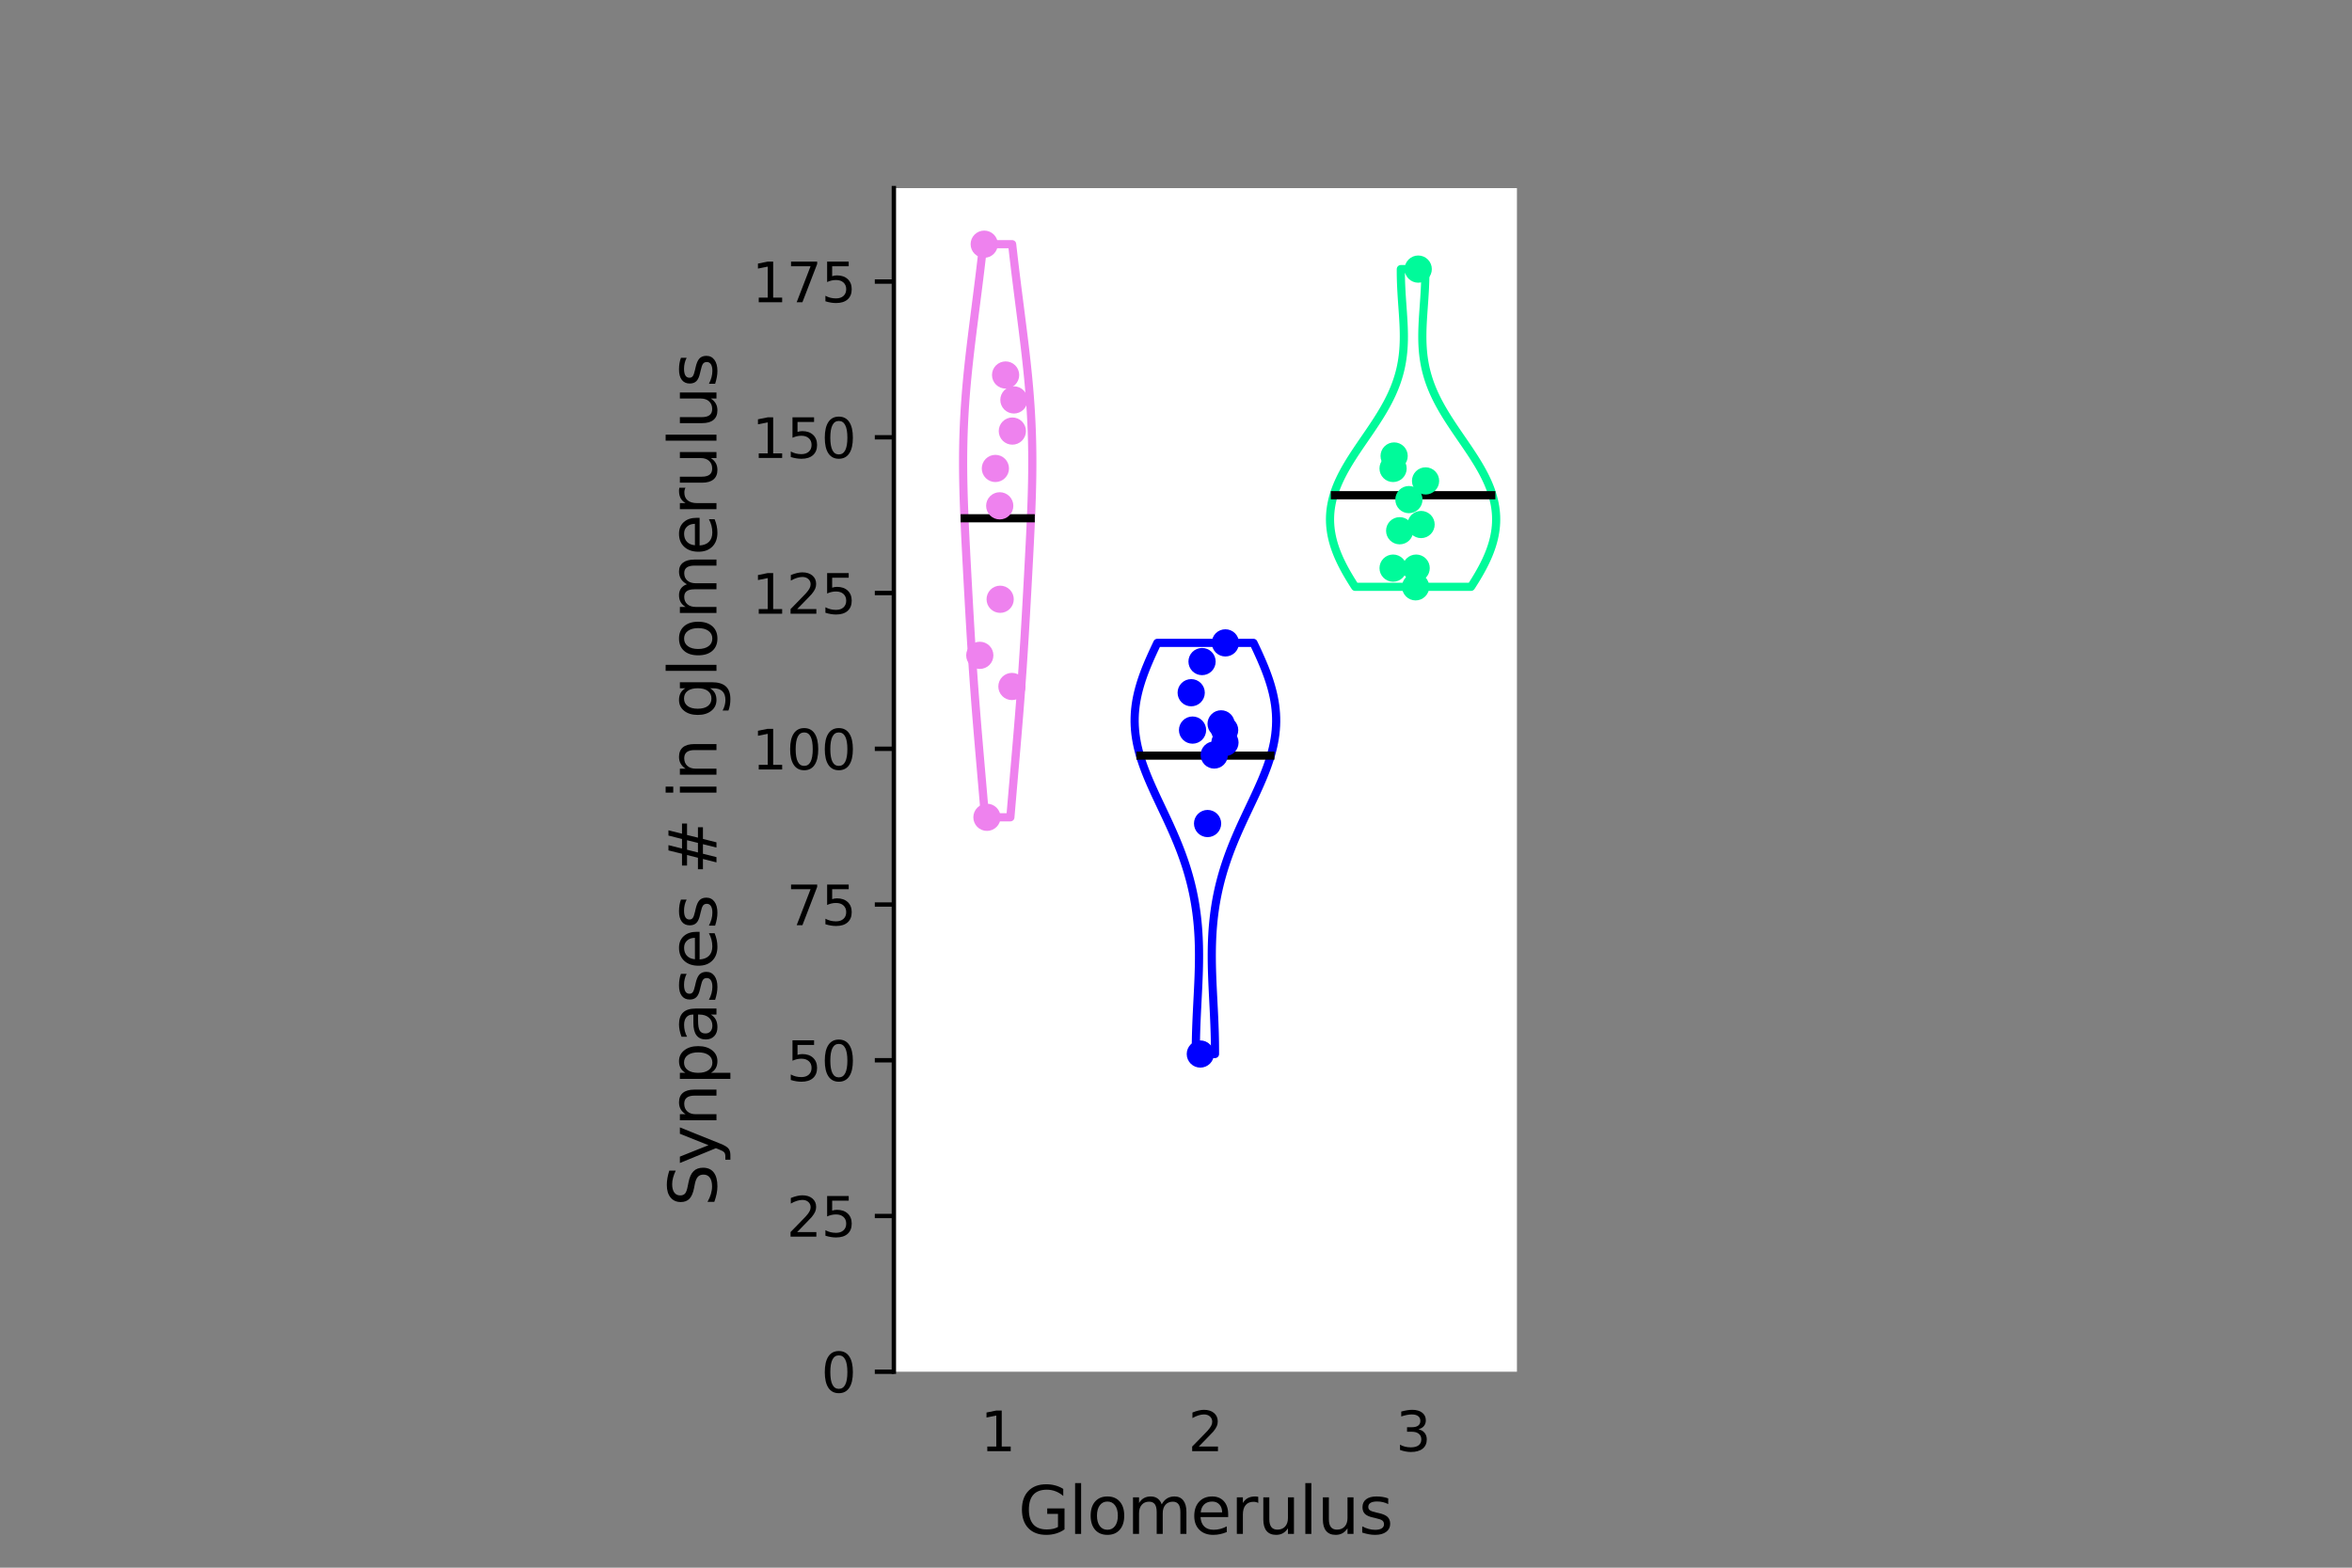 <?xml version="1.0" encoding="utf-8" standalone="no"?>
<!DOCTYPE svg PUBLIC "-//W3C//DTD SVG 1.1//EN"
  "http://www.w3.org/Graphics/SVG/1.1/DTD/svg11.dtd">
<svg xmlns:xlink="http://www.w3.org/1999/xlink" width="432pt" height="288pt" viewBox="0 0 432 288" xmlns="http://www.w3.org/2000/svg" version="1.1">
 <rect x="0" y="0" width="432" height="288" fill="#808080" stroke="none"/>
 <defs>
  <style type="text/css">*{stroke-linejoin: round; stroke-linecap: butt}</style>
 </defs>
 <g id="figure_1">
  <g id="patch_1">
   <path d="M 0 288 
L 432 288 
L 432 0 
L 0 0 
L 0 288 
z
" style="fill: none"/>
  </g>
  <g id="axes_1">
   <g id="patch_2">
    <path d="M 164.179 252 
L 278.621 252 
L 278.621 34.56 
L 164.179 34.56 
z
" style="fill: #ffffff"/>
   </g>
   <g id="PolyCollection_1">
    <defs>
     <path id="mfb2b31fe1b" d="M 185.579 -137.853 
L 180.926 -137.853 
L 180.836 -138.917 
L 180.746 -139.98 
L 180.654 -141.044 
L 180.563 -142.107 
L 180.471 -143.171 
L 180.379 -144.234 
L 180.286 -145.298 
L 180.194 -146.361 
L 180.102 -147.425 
L 180.01 -148.488 
L 179.918 -149.552 
L 179.827 -150.616 
L 179.736 -151.679 
L 179.646 -152.743 
L 179.557 -153.806 
L 179.469 -154.87 
L 179.382 -155.933 
L 179.296 -156.997 
L 179.212 -158.06 
L 179.129 -159.124 
L 179.048 -160.187 
L 178.968 -161.251 
L 178.89 -162.314 
L 178.814 -163.378 
L 178.739 -164.441 
L 178.666 -165.505 
L 178.595 -166.568 
L 178.525 -167.632 
L 178.457 -168.695 
L 178.39 -169.759 
L 178.324 -170.822 
L 178.26 -171.886 
L 178.197 -172.949 
L 178.135 -174.013 
L 178.073 -175.076 
L 178.013 -176.14 
L 177.953 -177.203 
L 177.894 -178.267 
L 177.835 -179.33 
L 177.776 -180.394 
L 177.718 -181.457 
L 177.66 -182.521 
L 177.603 -183.584 
L 177.546 -184.648 
L 177.49 -185.711 
L 177.435 -186.775 
L 177.38 -187.838 
L 177.327 -188.902 
L 177.275 -189.965 
L 177.225 -191.029 
L 177.177 -192.092 
L 177.131 -193.156 
L 177.088 -194.219 
L 177.048 -195.283 
L 177.012 -196.346 
L 176.98 -197.41 
L 176.953 -198.473 
L 176.93 -199.537 
L 176.913 -200.6 
L 176.902 -201.664 
L 176.896 -202.727 
L 176.898 -203.791 
L 176.905 -204.854 
L 176.92 -205.918 
L 176.942 -206.981 
L 176.972 -208.045 
L 177.009 -209.108 
L 177.054 -210.172 
L 177.106 -211.235 
L 177.165 -212.299 
L 177.232 -213.362 
L 177.306 -214.426 
L 177.387 -215.489 
L 177.475 -216.553 
L 177.569 -217.616 
L 177.67 -218.68 
L 177.775 -219.743 
L 177.886 -220.807 
L 178.002 -221.87 
L 178.122 -222.934 
L 178.245 -223.997 
L 178.372 -225.061 
L 178.502 -226.124 
L 178.633 -227.188 
L 178.767 -228.251 
L 178.902 -229.315 
L 179.037 -230.378 
L 179.174 -231.442 
L 179.31 -232.505 
L 179.445 -233.569 
L 179.58 -234.632 
L 179.714 -235.696 
L 179.847 -236.759 
L 179.978 -237.823 
L 180.107 -238.886 
L 180.234 -239.95 
L 180.359 -241.013 
L 180.482 -242.077 
L 180.602 -243.14 
L 185.903 -243.14 
L 185.903 -243.14 
L 186.023 -242.077 
L 186.146 -241.013 
L 186.271 -239.95 
L 186.398 -238.886 
L 186.527 -237.823 
L 186.658 -236.759 
L 186.791 -235.696 
L 186.925 -234.632 
L 187.06 -233.569 
L 187.196 -232.505 
L 187.332 -231.442 
L 187.468 -230.378 
L 187.603 -229.315 
L 187.738 -228.251 
L 187.872 -227.188 
L 188.004 -226.124 
L 188.133 -225.061 
L 188.26 -223.997 
L 188.384 -222.934 
L 188.503 -221.87 
L 188.619 -220.807 
L 188.73 -219.743 
L 188.836 -218.68 
L 188.936 -217.616 
L 189.03 -216.553 
L 189.118 -215.489 
L 189.199 -214.426 
L 189.273 -213.362 
L 189.34 -212.299 
L 189.4 -211.235 
L 189.452 -210.172 
L 189.496 -209.108 
L 189.533 -208.045 
L 189.563 -206.981 
L 189.585 -205.918 
L 189.6 -204.854 
L 189.608 -203.791 
L 189.609 -202.727 
L 189.603 -201.664 
L 189.592 -200.6 
L 189.575 -199.537 
L 189.552 -198.473 
L 189.525 -197.41 
L 189.493 -196.346 
L 189.457 -195.283 
L 189.417 -194.219 
L 189.374 -193.156 
L 189.329 -192.092 
L 189.28 -191.029 
L 189.23 -189.965 
L 189.178 -188.902 
L 189.125 -187.838 
L 189.07 -186.775 
L 189.015 -185.711 
L 188.959 -184.648 
L 188.902 -183.584 
L 188.845 -182.521 
L 188.787 -181.457 
L 188.729 -180.394 
L 188.671 -179.33 
L 188.612 -178.267 
L 188.552 -177.203 
L 188.492 -176.14 
L 188.432 -175.076 
L 188.37 -174.013 
L 188.308 -172.949 
L 188.245 -171.886 
L 188.181 -170.822 
L 188.115 -169.759 
L 188.048 -168.695 
L 187.98 -167.632 
L 187.91 -166.568 
L 187.839 -165.505 
L 187.766 -164.441 
L 187.691 -163.378 
L 187.615 -162.314 
L 187.537 -161.251 
L 187.457 -160.187 
L 187.376 -159.124 
L 187.293 -158.06 
L 187.209 -156.997 
L 187.123 -155.933 
L 187.036 -154.87 
L 186.948 -153.806 
L 186.859 -152.743 
L 186.769 -151.679 
L 186.679 -150.616 
L 186.587 -149.552 
L 186.496 -148.488 
L 186.404 -147.425 
L 186.311 -146.361 
L 186.219 -145.298 
L 186.127 -144.234 
L 186.034 -143.171 
L 185.942 -142.107 
L 185.851 -141.044 
L 185.76 -139.98 
L 185.669 -138.917 
L 185.579 -137.853 
z
" style="stroke: #ee82ee; stroke-width: 1.5"/>
    </defs>
    <g clip-path="url(#p765de97781)">
     <use xlink:href="#mfb2b31fe1b" x="0" y="288" style="fill: #ffffff; stroke: #ee82ee; stroke-width: 1.5"/>
    </g>
   </g>
   <g id="PolyCollection_2">
    <defs>
     <path id="mb634d8484d" d="M 223.163 -94.365 
L 219.637 -94.365 
L 219.638 -95.128 
L 219.643 -95.891 
L 219.653 -96.654 
L 219.668 -97.417 
L 219.687 -98.18 
L 219.711 -98.943 
L 219.738 -99.706 
L 219.769 -100.469 
L 219.802 -101.232 
L 219.838 -101.995 
L 219.875 -102.758 
L 219.914 -103.521 
L 219.953 -104.284 
L 219.992 -105.047 
L 220.03 -105.81 
L 220.067 -106.573 
L 220.102 -107.336 
L 220.134 -108.099 
L 220.162 -108.861 
L 220.186 -109.624 
L 220.206 -110.387 
L 220.22 -111.15 
L 220.227 -111.913 
L 220.229 -112.676 
L 220.223 -113.439 
L 220.209 -114.202 
L 220.186 -114.965 
L 220.155 -115.728 
L 220.114 -116.491 
L 220.064 -117.254 
L 220.003 -118.017 
L 219.931 -118.78 
L 219.848 -119.543 
L 219.754 -120.306 
L 219.647 -121.069 
L 219.529 -121.832 
L 219.398 -122.595 
L 219.255 -123.357 
L 219.098 -124.12 
L 218.929 -124.883 
L 218.746 -125.646 
L 218.55 -126.409 
L 218.341 -127.172 
L 218.119 -127.935 
L 217.884 -128.698 
L 217.635 -129.461 
L 217.374 -130.224 
L 217.101 -130.987 
L 216.816 -131.75 
L 216.519 -132.513 
L 216.211 -133.276 
L 215.893 -134.039 
L 215.566 -134.802 
L 215.231 -135.565 
L 214.888 -136.328 
L 214.538 -137.091 
L 214.184 -137.853 
L 213.826 -138.616 
L 213.465 -139.379 
L 213.104 -140.142 
L 212.744 -140.905 
L 212.386 -141.668 
L 212.033 -142.431 
L 211.686 -143.194 
L 211.347 -143.957 
L 211.018 -144.72 
L 210.7 -145.483 
L 210.397 -146.246 
L 210.108 -147.009 
L 209.838 -147.772 
L 209.586 -148.535 
L 209.355 -149.298 
L 209.146 -150.061 
L 208.96 -150.824 
L 208.8 -151.587 
L 208.665 -152.349 
L 208.557 -153.112 
L 208.477 -153.875 
L 208.425 -154.638 
L 208.401 -155.401 
L 208.407 -156.164 
L 208.441 -156.927 
L 208.504 -157.69 
L 208.594 -158.453 
L 208.712 -159.216 
L 208.857 -159.979 
L 209.028 -160.742 
L 209.224 -161.505 
L 209.442 -162.268 
L 209.683 -163.031 
L 209.945 -163.794 
L 210.225 -164.557 
L 210.522 -165.32 
L 210.836 -166.083 
L 211.162 -166.845 
L 211.501 -167.608 
L 211.849 -168.371 
L 212.206 -169.134 
L 212.569 -169.897 
L 230.231 -169.897 
L 230.231 -169.897 
L 230.594 -169.134 
L 230.951 -168.371 
L 231.299 -167.608 
L 231.638 -166.845 
L 231.964 -166.083 
L 232.278 -165.32 
L 232.575 -164.557 
L 232.855 -163.794 
L 233.117 -163.031 
L 233.358 -162.268 
L 233.576 -161.505 
L 233.772 -160.742 
L 233.943 -159.979 
L 234.088 -159.216 
L 234.206 -158.453 
L 234.296 -157.69 
L 234.359 -156.927 
L 234.393 -156.164 
L 234.399 -155.401 
L 234.375 -154.638 
L 234.323 -153.875 
L 234.243 -153.112 
L 234.135 -152.349 
L 234 -151.587 
L 233.84 -150.824 
L 233.654 -150.061 
L 233.445 -149.298 
L 233.214 -148.535 
L 232.962 -147.772 
L 232.692 -147.009 
L 232.403 -146.246 
L 232.1 -145.483 
L 231.782 -144.72 
L 231.453 -143.957 
L 231.114 -143.194 
L 230.767 -142.431 
L 230.414 -141.668 
L 230.056 -140.905 
L 229.696 -140.142 
L 229.335 -139.379 
L 228.974 -138.616 
L 228.616 -137.853 
L 228.262 -137.091 
L 227.912 -136.328 
L 227.569 -135.565 
L 227.234 -134.802 
L 226.907 -134.039 
L 226.589 -133.276 
L 226.281 -132.513 
L 225.984 -131.75 
L 225.699 -130.987 
L 225.426 -130.224 
L 225.165 -129.461 
L 224.916 -128.698 
L 224.681 -127.935 
L 224.459 -127.172 
L 224.25 -126.409 
L 224.054 -125.646 
L 223.871 -124.883 
L 223.702 -124.12 
L 223.545 -123.357 
L 223.402 -122.595 
L 223.271 -121.832 
L 223.153 -121.069 
L 223.046 -120.306 
L 222.952 -119.543 
L 222.869 -118.78 
L 222.797 -118.017 
L 222.736 -117.254 
L 222.686 -116.491 
L 222.645 -115.728 
L 222.614 -114.965 
L 222.591 -114.202 
L 222.577 -113.439 
L 222.571 -112.676 
L 222.573 -111.913 
L 222.58 -111.15 
L 222.594 -110.387 
L 222.614 -109.624 
L 222.638 -108.861 
L 222.666 -108.099 
L 222.698 -107.336 
L 222.733 -106.573 
L 222.77 -105.81 
L 222.808 -105.047 
L 222.847 -104.284 
L 222.886 -103.521 
L 222.925 -102.758 
L 222.962 -101.995 
L 222.998 -101.232 
L 223.031 -100.469 
L 223.062 -99.706 
L 223.089 -98.943 
L 223.113 -98.18 
L 223.132 -97.417 
L 223.147 -96.654 
L 223.157 -95.891 
L 223.162 -95.128 
L 223.163 -94.365 
z
" style="stroke: #0000ff; stroke-width: 1.5"/>
    </defs>
    <g clip-path="url(#p765de97781)">
     <use xlink:href="#mb634d8484d" x="0" y="288" style="fill: #ffffff; stroke: #0000ff; stroke-width: 1.5"/>
    </g>
   </g>
   <g id="PolyCollection_3">
    <defs>
     <path id="ma20bd2b6e4" d="M 270.192 -180.197 
L 248.903 -180.197 
L 248.525 -180.787 
L 248.157 -181.376 
L 247.799 -181.966 
L 247.452 -182.555 
L 247.118 -183.145 
L 246.799 -183.734 
L 246.494 -184.324 
L 246.206 -184.913 
L 245.934 -185.503 
L 245.681 -186.093 
L 245.447 -186.682 
L 245.233 -187.272 
L 245.039 -187.861 
L 244.866 -188.451 
L 244.715 -189.04 
L 244.586 -189.63 
L 244.48 -190.219 
L 244.397 -190.809 
L 244.337 -191.399 
L 244.301 -191.988 
L 244.288 -192.578 
L 244.3 -193.167 
L 244.335 -193.757 
L 244.394 -194.346 
L 244.477 -194.936 
L 244.584 -195.525 
L 244.714 -196.115 
L 244.866 -196.704 
L 245.042 -197.294 
L 245.239 -197.884 
L 245.458 -198.473 
L 245.697 -199.063 
L 245.957 -199.652 
L 246.235 -200.242 
L 246.532 -200.831 
L 246.845 -201.421 
L 247.174 -202.01 
L 247.517 -202.6 
L 247.873 -203.19 
L 248.241 -203.779 
L 248.62 -204.369 
L 249.006 -204.958 
L 249.4 -205.548 
L 249.799 -206.137 
L 250.202 -206.727 
L 250.606 -207.316 
L 251.011 -207.906 
L 251.415 -208.495 
L 251.815 -209.085 
L 252.211 -209.675 
L 252.601 -210.264 
L 252.983 -210.854 
L 253.357 -211.443 
L 253.72 -212.033 
L 254.071 -212.622 
L 254.41 -213.212 
L 254.735 -213.801 
L 255.046 -214.391 
L 255.341 -214.981 
L 255.621 -215.57 
L 255.884 -216.16 
L 256.13 -216.749 
L 256.358 -217.339 
L 256.57 -217.928 
L 256.764 -218.518 
L 256.941 -219.107 
L 257.1 -219.697 
L 257.243 -220.286 
L 257.368 -220.876 
L 257.478 -221.466 
L 257.572 -222.055 
L 257.651 -222.645 
L 257.716 -223.234 
L 257.767 -223.824 
L 257.805 -224.413 
L 257.832 -225.003 
L 257.847 -225.592 
L 257.852 -226.182 
L 257.848 -226.772 
L 257.835 -227.361 
L 257.816 -227.951 
L 257.79 -228.54 
L 257.759 -229.13 
L 257.724 -229.719 
L 257.686 -230.309 
L 257.646 -230.898 
L 257.604 -231.488 
L 257.562 -232.077 
L 257.521 -232.667 
L 257.481 -233.257 
L 257.443 -233.846 
L 257.409 -234.436 
L 257.378 -235.025 
L 257.351 -235.615 
L 257.329 -236.204 
L 257.312 -236.794 
L 257.3 -237.383 
L 257.295 -237.973 
L 257.296 -238.563 
L 261.799 -238.563 
L 261.799 -238.563 
L 261.8 -237.973 
L 261.794 -237.383 
L 261.783 -236.794 
L 261.766 -236.204 
L 261.744 -235.615 
L 261.717 -235.025 
L 261.686 -234.436 
L 261.651 -233.846 
L 261.614 -233.257 
L 261.574 -232.667 
L 261.532 -232.077 
L 261.491 -231.488 
L 261.449 -230.898 
L 261.409 -230.309 
L 261.37 -229.719 
L 261.335 -229.13 
L 261.304 -228.54 
L 261.279 -227.951 
L 261.259 -227.361 
L 261.247 -226.772 
L 261.243 -226.182 
L 261.248 -225.592 
L 261.263 -225.003 
L 261.289 -224.413 
L 261.328 -223.824 
L 261.379 -223.234 
L 261.443 -222.645 
L 261.523 -222.055 
L 261.617 -221.466 
L 261.726 -220.876 
L 261.852 -220.286 
L 261.995 -219.697 
L 262.154 -219.107 
L 262.331 -218.518 
L 262.525 -217.928 
L 262.736 -217.339 
L 262.965 -216.749 
L 263.211 -216.16 
L 263.474 -215.57 
L 263.754 -214.981 
L 264.049 -214.391 
L 264.36 -213.801 
L 264.685 -213.212 
L 265.024 -212.622 
L 265.375 -212.033 
L 265.738 -211.443 
L 266.111 -210.854 
L 266.494 -210.264 
L 266.884 -209.675 
L 267.28 -209.085 
L 267.68 -208.495 
L 268.084 -207.906 
L 268.489 -207.316 
L 268.893 -206.727 
L 269.296 -206.137 
L 269.695 -205.548 
L 270.088 -204.958 
L 270.475 -204.369 
L 270.853 -203.779 
L 271.221 -203.19 
L 271.578 -202.6 
L 271.921 -202.01 
L 272.25 -201.421 
L 272.563 -200.831 
L 272.86 -200.242 
L 273.138 -199.652 
L 273.397 -199.063 
L 273.637 -198.473 
L 273.856 -197.884 
L 274.053 -197.294 
L 274.228 -196.704 
L 274.381 -196.115 
L 274.511 -195.525 
L 274.618 -194.936 
L 274.7 -194.346 
L 274.76 -193.757 
L 274.795 -193.167 
L 274.806 -192.578 
L 274.794 -191.988 
L 274.758 -191.399 
L 274.698 -190.809 
L 274.615 -190.219 
L 274.508 -189.63 
L 274.38 -189.04 
L 274.229 -188.451 
L 274.056 -187.861 
L 273.862 -187.272 
L 273.648 -186.682 
L 273.414 -186.093 
L 273.16 -185.503 
L 272.889 -184.913 
L 272.601 -184.324 
L 272.296 -183.734 
L 271.976 -183.145 
L 271.642 -182.555 
L 271.296 -181.966 
L 270.938 -181.376 
L 270.569 -180.787 
L 270.192 -180.197 
z
" style="stroke: #00fa9a; stroke-width: 1.5"/>
    </defs>
    <g clip-path="url(#p765de97781)">
     <use xlink:href="#ma20bd2b6e4" x="0" y="288" style="fill: #ffffff; stroke: #00fa9a; stroke-width: 1.5"/>
    </g>
   </g>
   <g id="matplotlib.axis_1">
    <g id="xtick_1">
     <g id="text_1">
      <!-- 1 -->
      <g transform="translate(180.071 266.598)scale(0.1 -0.1)">
       <defs>
        <path id="DejaVuSans-31" d="M 794 531 
L 1825 531 
L 1825 4091 
L 703 3866 
L 703 4441 
L 1819 4666 
L 2450 4666 
L 2450 531 
L 3481 531 
L 3481 0 
L 794 0 
L 794 531 
z
" transform="scale(0.016)"/>
       </defs>
       <use xlink:href="#DejaVuSans-31"/>
      </g>
     </g>
    </g>
    <g id="xtick_2">
     <g id="text_2">
      <!-- 2 -->
      <g transform="translate(218.219 266.598)scale(0.1 -0.1)">
       <defs>
        <path id="DejaVuSans-32" d="M 1228 531 
L 3431 531 
L 3431 0 
L 469 0 
L 469 531 
Q 828 903 1448 1529 
Q 2069 2156 2228 2338 
Q 2531 2678 2651 2914 
Q 2772 3150 2772 3378 
Q 2772 3750 2511 3984 
Q 2250 4219 1831 4219 
Q 1534 4219 1204 4116 
Q 875 4013 500 3803 
L 500 4441 
Q 881 4594 1212 4672 
Q 1544 4750 1819 4750 
Q 2544 4750 2975 4387 
Q 3406 4025 3406 3419 
Q 3406 3131 3298 2873 
Q 3191 2616 2906 2266 
Q 2828 2175 2409 1742 
Q 1991 1309 1228 531 
z
" transform="scale(0.016)"/>
       </defs>
       <use xlink:href="#DejaVuSans-32"/>
      </g>
     </g>
    </g>
    <g id="xtick_3">
     <g id="text_3">
      <!-- 3 -->
      <g transform="translate(256.366 266.598)scale(0.1 -0.1)">
       <defs>
        <path id="DejaVuSans-33" d="M 2597 2516 
Q 3050 2419 3304 2112 
Q 3559 1806 3559 1356 
Q 3559 666 3084 287 
Q 2609 -91 1734 -91 
Q 1441 -91 1130 -33 
Q 819 25 488 141 
L 488 750 
Q 750 597 1062 519 
Q 1375 441 1716 441 
Q 2309 441 2620 675 
Q 2931 909 2931 1356 
Q 2931 1769 2642 2001 
Q 2353 2234 1838 2234 
L 1294 2234 
L 1294 2753 
L 1863 2753 
Q 2328 2753 2575 2939 
Q 2822 3125 2822 3475 
Q 2822 3834 2567 4026 
Q 2313 4219 1838 4219 
Q 1578 4219 1281 4162 
Q 984 4106 628 3988 
L 628 4550 
Q 988 4650 1302 4700 
Q 1616 4750 1894 4750 
Q 2613 4750 3031 4423 
Q 3450 4097 3450 3541 
Q 3450 3153 3228 2886 
Q 3006 2619 2597 2516 
z
" transform="scale(0.016)"/>
       </defs>
       <use xlink:href="#DejaVuSans-33"/>
      </g>
     </g>
    </g>
    <g id="text_4">
     <!-- Glomerulus -->
     <g transform="translate(187.012 281.796)scale(0.12 -0.12)">
      <defs>
       <path id="DejaVuSans-47" d="M 3809 666 
L 3809 1919 
L 2778 1919 
L 2778 2438 
L 4434 2438 
L 4434 434 
Q 4069 175 3628 42 
Q 3188 -91 2688 -91 
Q 1594 -91 976 548 
Q 359 1188 359 2328 
Q 359 3472 976 4111 
Q 1594 4750 2688 4750 
Q 3144 4750 3555 4637 
Q 3966 4525 4313 4306 
L 4313 3634 
Q 3963 3931 3569 4081 
Q 3175 4231 2741 4231 
Q 1884 4231 1454 3753 
Q 1025 3275 1025 2328 
Q 1025 1384 1454 906 
Q 1884 428 2741 428 
Q 3075 428 3337 486 
Q 3600 544 3809 666 
z
" transform="scale(0.016)"/>
       <path id="DejaVuSans-6c" d="M 603 4863 
L 1178 4863 
L 1178 0 
L 603 0 
L 603 4863 
z
" transform="scale(0.016)"/>
       <path id="DejaVuSans-6f" d="M 1959 3097 
Q 1497 3097 1228 2736 
Q 959 2375 959 1747 
Q 959 1119 1226 758 
Q 1494 397 1959 397 
Q 2419 397 2687 759 
Q 2956 1122 2956 1747 
Q 2956 2369 2687 2733 
Q 2419 3097 1959 3097 
z
M 1959 3584 
Q 2709 3584 3137 3096 
Q 3566 2609 3566 1747 
Q 3566 888 3137 398 
Q 2709 -91 1959 -91 
Q 1206 -91 779 398 
Q 353 888 353 1747 
Q 353 2609 779 3096 
Q 1206 3584 1959 3584 
z
" transform="scale(0.016)"/>
       <path id="DejaVuSans-6d" d="M 3328 2828 
Q 3544 3216 3844 3400 
Q 4144 3584 4550 3584 
Q 5097 3584 5394 3201 
Q 5691 2819 5691 2113 
L 5691 0 
L 5113 0 
L 5113 2094 
Q 5113 2597 4934 2840 
Q 4756 3084 4391 3084 
Q 3944 3084 3684 2787 
Q 3425 2491 3425 1978 
L 3425 0 
L 2847 0 
L 2847 2094 
Q 2847 2600 2669 2842 
Q 2491 3084 2119 3084 
Q 1678 3084 1418 2786 
Q 1159 2488 1159 1978 
L 1159 0 
L 581 0 
L 581 3500 
L 1159 3500 
L 1159 2956 
Q 1356 3278 1631 3431 
Q 1906 3584 2284 3584 
Q 2666 3584 2933 3390 
Q 3200 3197 3328 2828 
z
" transform="scale(0.016)"/>
       <path id="DejaVuSans-65" d="M 3597 1894 
L 3597 1613 
L 953 1613 
Q 991 1019 1311 708 
Q 1631 397 2203 397 
Q 2534 397 2845 478 
Q 3156 559 3463 722 
L 3463 178 
Q 3153 47 2828 -22 
Q 2503 -91 2169 -91 
Q 1331 -91 842 396 
Q 353 884 353 1716 
Q 353 2575 817 3079 
Q 1281 3584 2069 3584 
Q 2775 3584 3186 3129 
Q 3597 2675 3597 1894 
z
M 3022 2063 
Q 3016 2534 2758 2815 
Q 2500 3097 2075 3097 
Q 1594 3097 1305 2825 
Q 1016 2553 972 2059 
L 3022 2063 
z
" transform="scale(0.016)"/>
       <path id="DejaVuSans-72" d="M 2631 2963 
Q 2534 3019 2420 3045 
Q 2306 3072 2169 3072 
Q 1681 3072 1420 2755 
Q 1159 2438 1159 1844 
L 1159 0 
L 581 0 
L 581 3500 
L 1159 3500 
L 1159 2956 
Q 1341 3275 1631 3429 
Q 1922 3584 2338 3584 
Q 2397 3584 2469 3576 
Q 2541 3569 2628 3553 
L 2631 2963 
z
" transform="scale(0.016)"/>
       <path id="DejaVuSans-75" d="M 544 1381 
L 544 3500 
L 1119 3500 
L 1119 1403 
Q 1119 906 1312 657 
Q 1506 409 1894 409 
Q 2359 409 2629 706 
Q 2900 1003 2900 1516 
L 2900 3500 
L 3475 3500 
L 3475 0 
L 2900 0 
L 2900 538 
Q 2691 219 2414 64 
Q 2138 -91 1772 -91 
Q 1169 -91 856 284 
Q 544 659 544 1381 
z
M 1991 3584 
L 1991 3584 
z
" transform="scale(0.016)"/>
       <path id="DejaVuSans-73" d="M 2834 3397 
L 2834 2853 
Q 2591 2978 2328 3040 
Q 2066 3103 1784 3103 
Q 1356 3103 1142 2972 
Q 928 2841 928 2578 
Q 928 2378 1081 2264 
Q 1234 2150 1697 2047 
L 1894 2003 
Q 2506 1872 2764 1633 
Q 3022 1394 3022 966 
Q 3022 478 2636 193 
Q 2250 -91 1575 -91 
Q 1294 -91 989 -36 
Q 684 19 347 128 
L 347 722 
Q 666 556 975 473 
Q 1284 391 1588 391 
Q 1994 391 2212 530 
Q 2431 669 2431 922 
Q 2431 1156 2273 1281 
Q 2116 1406 1581 1522 
L 1381 1569 
Q 847 1681 609 1914 
Q 372 2147 372 2553 
Q 372 3047 722 3315 
Q 1072 3584 1716 3584 
Q 2034 3584 2315 3537 
Q 2597 3491 2834 3397 
z
" transform="scale(0.016)"/>
      </defs>
      <use xlink:href="#DejaVuSans-47"/>
      <use xlink:href="#DejaVuSans-6c" x="77.49"/>
      <use xlink:href="#DejaVuSans-6f" x="105.273"/>
      <use xlink:href="#DejaVuSans-6d" x="166.455"/>
      <use xlink:href="#DejaVuSans-65" x="263.867"/>
      <use xlink:href="#DejaVuSans-72" x="325.391"/>
      <use xlink:href="#DejaVuSans-75" x="366.504"/>
      <use xlink:href="#DejaVuSans-6c" x="429.883"/>
      <use xlink:href="#DejaVuSans-75" x="457.666"/>
      <use xlink:href="#DejaVuSans-73" x="521.045"/>
     </g>
    </g>
   </g>
   <g id="matplotlib.axis_2">
    <g id="ytick_1">
     <g id="line2d_1">
      <defs>
       <path id="m31b6f7df85" d="M 0 0 
L -3.5 0 
" style="stroke: #000000; stroke-width: 0.8"/>
      </defs>
      <g>
       <use xlink:href="#m31b6f7df85" x="164.179" y="252" style="stroke: #000000; stroke-width: 0.8"/>
      </g>
     </g>
     <g id="text_5">
      <!-- 0 -->
      <g transform="translate(150.816 255.799)scale(0.1 -0.1)">
       <defs>
        <path id="DejaVuSans-30" d="M 2034 4250 
Q 1547 4250 1301 3770 
Q 1056 3291 1056 2328 
Q 1056 1369 1301 889 
Q 1547 409 2034 409 
Q 2525 409 2770 889 
Q 3016 1369 3016 2328 
Q 3016 3291 2770 3770 
Q 2525 4250 2034 4250 
z
M 2034 4750 
Q 2819 4750 3233 4129 
Q 3647 3509 3647 2328 
Q 3647 1150 3233 529 
Q 2819 -91 2034 -91 
Q 1250 -91 836 529 
Q 422 1150 422 2328 
Q 422 3509 836 4129 
Q 1250 4750 2034 4750 
z
" transform="scale(0.016)"/>
       </defs>
       <use xlink:href="#DejaVuSans-30"/>
      </g>
     </g>
    </g>
    <g id="ytick_2">
     <g id="line2d_2">
      <g>
       <use xlink:href="#m31b6f7df85" x="164.179" y="223.389" style="stroke: #000000; stroke-width: 0.8"/>
      </g>
     </g>
     <g id="text_6">
      <!-- 25 -->
      <g transform="translate(144.454 227.189)scale(0.1 -0.1)">
       <defs>
        <path id="DejaVuSans-35" d="M 691 4666 
L 3169 4666 
L 3169 4134 
L 1269 4134 
L 1269 2991 
Q 1406 3038 1543 3061 
Q 1681 3084 1819 3084 
Q 2600 3084 3056 2656 
Q 3513 2228 3513 1497 
Q 3513 744 3044 326 
Q 2575 -91 1722 -91 
Q 1428 -91 1123 -41 
Q 819 9 494 109 
L 494 744 
Q 775 591 1075 516 
Q 1375 441 1709 441 
Q 2250 441 2565 725 
Q 2881 1009 2881 1497 
Q 2881 1984 2565 2268 
Q 2250 2553 1709 2553 
Q 1456 2553 1204 2497 
Q 953 2441 691 2322 
L 691 4666 
z
" transform="scale(0.016)"/>
       </defs>
       <use xlink:href="#DejaVuSans-32"/>
       <use xlink:href="#DejaVuSans-35" x="63.623"/>
      </g>
     </g>
    </g>
    <g id="ytick_3">
     <g id="line2d_3">
      <g>
       <use xlink:href="#m31b6f7df85" x="164.179" y="194.779" style="stroke: #000000; stroke-width: 0.8"/>
      </g>
     </g>
     <g id="text_7">
      <!-- 50 -->
      <g transform="translate(144.454 198.578)scale(0.1 -0.1)">
       <use xlink:href="#DejaVuSans-35"/>
       <use xlink:href="#DejaVuSans-30" x="63.623"/>
      </g>
     </g>
    </g>
    <g id="ytick_4">
     <g id="line2d_4">
      <g>
       <use xlink:href="#m31b6f7df85" x="164.179" y="166.168" style="stroke: #000000; stroke-width: 0.8"/>
      </g>
     </g>
     <g id="text_8">
      <!-- 75 -->
      <g transform="translate(144.454 169.968)scale(0.1 -0.1)">
       <defs>
        <path id="DejaVuSans-37" d="M 525 4666 
L 3525 4666 
L 3525 4397 
L 1831 0 
L 1172 0 
L 2766 4134 
L 525 4134 
L 525 4666 
z
" transform="scale(0.016)"/>
       </defs>
       <use xlink:href="#DejaVuSans-37"/>
       <use xlink:href="#DejaVuSans-35" x="63.623"/>
      </g>
     </g>
    </g>
    <g id="ytick_5">
     <g id="line2d_5">
      <g>
       <use xlink:href="#m31b6f7df85" x="164.179" y="137.558" style="stroke: #000000; stroke-width: 0.8"/>
      </g>
     </g>
     <g id="text_9">
      <!-- 100 -->
      <g transform="translate(138.091 141.357)scale(0.1 -0.1)">
       <use xlink:href="#DejaVuSans-31"/>
       <use xlink:href="#DejaVuSans-30" x="63.623"/>
       <use xlink:href="#DejaVuSans-30" x="127.246"/>
      </g>
     </g>
    </g>
    <g id="ytick_6">
     <g id="line2d_6">
      <g>
       <use xlink:href="#m31b6f7df85" x="164.179" y="108.947" style="stroke: #000000; stroke-width: 0.8"/>
      </g>
     </g>
     <g id="text_10">
      <!-- 125 -->
      <g transform="translate(138.091 112.747)scale(0.1 -0.1)">
       <use xlink:href="#DejaVuSans-31"/>
       <use xlink:href="#DejaVuSans-32" x="63.623"/>
       <use xlink:href="#DejaVuSans-35" x="127.246"/>
      </g>
     </g>
    </g>
    <g id="ytick_7">
     <g id="line2d_7">
      <g>
       <use xlink:href="#m31b6f7df85" x="164.179" y="80.337" style="stroke: #000000; stroke-width: 0.8"/>
      </g>
     </g>
     <g id="text_11">
      <!-- 150 -->
      <g transform="translate(138.091 84.136)scale(0.1 -0.1)">
       <use xlink:href="#DejaVuSans-31"/>
       <use xlink:href="#DejaVuSans-35" x="63.623"/>
       <use xlink:href="#DejaVuSans-30" x="127.246"/>
      </g>
     </g>
    </g>
    <g id="ytick_8">
     <g id="line2d_8">
      <g>
       <use xlink:href="#m31b6f7df85" x="164.179" y="51.726" style="stroke: #000000; stroke-width: 0.8"/>
      </g>
     </g>
     <g id="text_12">
      <!-- 175 -->
      <g transform="translate(138.091 55.526)scale(0.1 -0.1)">
       <use xlink:href="#DejaVuSans-31"/>
       <use xlink:href="#DejaVuSans-37" x="63.623"/>
       <use xlink:href="#DejaVuSans-35" x="127.246"/>
      </g>
     </g>
    </g>
    <g id="text_13">
     <!-- Synpases # in glomerulus -->
     <g transform="translate(131.596 221.637)rotate(-90)scale(0.12 -0.12)">
      <defs>
       <path id="DejaVuSans-53" d="M 3425 4513 
L 3425 3897 
Q 3066 4069 2747 4153 
Q 2428 4238 2131 4238 
Q 1616 4238 1336 4038 
Q 1056 3838 1056 3469 
Q 1056 3159 1242 3001 
Q 1428 2844 1947 2747 
L 2328 2669 
Q 3034 2534 3370 2195 
Q 3706 1856 3706 1288 
Q 3706 609 3251 259 
Q 2797 -91 1919 -91 
Q 1588 -91 1214 -16 
Q 841 59 441 206 
L 441 856 
Q 825 641 1194 531 
Q 1563 422 1919 422 
Q 2459 422 2753 634 
Q 3047 847 3047 1241 
Q 3047 1584 2836 1778 
Q 2625 1972 2144 2069 
L 1759 2144 
Q 1053 2284 737 2584 
Q 422 2884 422 3419 
Q 422 4038 858 4394 
Q 1294 4750 2059 4750 
Q 2388 4750 2728 4690 
Q 3069 4631 3425 4513 
z
" transform="scale(0.016)"/>
       <path id="DejaVuSans-79" d="M 2059 -325 
Q 1816 -950 1584 -1140 
Q 1353 -1331 966 -1331 
L 506 -1331 
L 506 -850 
L 844 -850 
Q 1081 -850 1212 -737 
Q 1344 -625 1503 -206 
L 1606 56 
L 191 3500 
L 800 3500 
L 1894 763 
L 2988 3500 
L 3597 3500 
L 2059 -325 
z
" transform="scale(0.016)"/>
       <path id="DejaVuSans-6e" d="M 3513 2113 
L 3513 0 
L 2938 0 
L 2938 2094 
Q 2938 2591 2744 2837 
Q 2550 3084 2163 3084 
Q 1697 3084 1428 2787 
Q 1159 2491 1159 1978 
L 1159 0 
L 581 0 
L 581 3500 
L 1159 3500 
L 1159 2956 
Q 1366 3272 1645 3428 
Q 1925 3584 2291 3584 
Q 2894 3584 3203 3211 
Q 3513 2838 3513 2113 
z
" transform="scale(0.016)"/>
       <path id="DejaVuSans-70" d="M 1159 525 
L 1159 -1331 
L 581 -1331 
L 581 3500 
L 1159 3500 
L 1159 2969 
Q 1341 3281 1617 3432 
Q 1894 3584 2278 3584 
Q 2916 3584 3314 3078 
Q 3713 2572 3713 1747 
Q 3713 922 3314 415 
Q 2916 -91 2278 -91 
Q 1894 -91 1617 61 
Q 1341 213 1159 525 
z
M 3116 1747 
Q 3116 2381 2855 2742 
Q 2594 3103 2138 3103 
Q 1681 3103 1420 2742 
Q 1159 2381 1159 1747 
Q 1159 1113 1420 752 
Q 1681 391 2138 391 
Q 2594 391 2855 752 
Q 3116 1113 3116 1747 
z
" transform="scale(0.016)"/>
       <path id="DejaVuSans-61" d="M 2194 1759 
Q 1497 1759 1228 1600 
Q 959 1441 959 1056 
Q 959 750 1161 570 
Q 1363 391 1709 391 
Q 2188 391 2477 730 
Q 2766 1069 2766 1631 
L 2766 1759 
L 2194 1759 
z
M 3341 1997 
L 3341 0 
L 2766 0 
L 2766 531 
Q 2569 213 2275 61 
Q 1981 -91 1556 -91 
Q 1019 -91 701 211 
Q 384 513 384 1019 
Q 384 1609 779 1909 
Q 1175 2209 1959 2209 
L 2766 2209 
L 2766 2266 
Q 2766 2663 2505 2880 
Q 2244 3097 1772 3097 
Q 1472 3097 1187 3025 
Q 903 2953 641 2809 
L 641 3341 
Q 956 3463 1253 3523 
Q 1550 3584 1831 3584 
Q 2591 3584 2966 3190 
Q 3341 2797 3341 1997 
z
" transform="scale(0.016)"/>
       <path id="DejaVuSans-20" transform="scale(0.016)"/>
       <path id="DejaVuSans-23" d="M 3272 2816 
L 2363 2816 
L 2100 1772 
L 3016 1772 
L 3272 2816 
z
M 2803 4594 
L 2478 3297 
L 3391 3297 
L 3719 4594 
L 4219 4594 
L 3897 3297 
L 4872 3297 
L 4872 2816 
L 3775 2816 
L 3519 1772 
L 4513 1772 
L 4513 1294 
L 3397 1294 
L 3072 0 
L 2572 0 
L 2894 1294 
L 1978 1294 
L 1656 0 
L 1153 0 
L 1478 1294 
L 494 1294 
L 494 1772 
L 1594 1772 
L 1856 2816 
L 850 2816 
L 850 3297 
L 1978 3297 
L 2297 4594 
L 2803 4594 
z
" transform="scale(0.016)"/>
       <path id="DejaVuSans-69" d="M 603 3500 
L 1178 3500 
L 1178 0 
L 603 0 
L 603 3500 
z
M 603 4863 
L 1178 4863 
L 1178 4134 
L 603 4134 
L 603 4863 
z
" transform="scale(0.016)"/>
       <path id="DejaVuSans-67" d="M 2906 1791 
Q 2906 2416 2648 2759 
Q 2391 3103 1925 3103 
Q 1463 3103 1205 2759 
Q 947 2416 947 1791 
Q 947 1169 1205 825 
Q 1463 481 1925 481 
Q 2391 481 2648 825 
Q 2906 1169 2906 1791 
z
M 3481 434 
Q 3481 -459 3084 -895 
Q 2688 -1331 1869 -1331 
Q 1566 -1331 1297 -1286 
Q 1028 -1241 775 -1147 
L 775 -588 
Q 1028 -725 1275 -790 
Q 1522 -856 1778 -856 
Q 2344 -856 2625 -561 
Q 2906 -266 2906 331 
L 2906 616 
Q 2728 306 2450 153 
Q 2172 0 1784 0 
Q 1141 0 747 490 
Q 353 981 353 1791 
Q 353 2603 747 3093 
Q 1141 3584 1784 3584 
Q 2172 3584 2450 3431 
Q 2728 3278 2906 2969 
L 2906 3500 
L 3481 3500 
L 3481 434 
z
" transform="scale(0.016)"/>
      </defs>
      <use xlink:href="#DejaVuSans-53"/>
      <use xlink:href="#DejaVuSans-79" x="63.477"/>
      <use xlink:href="#DejaVuSans-6e" x="122.656"/>
      <use xlink:href="#DejaVuSans-70" x="186.035"/>
      <use xlink:href="#DejaVuSans-61" x="249.512"/>
      <use xlink:href="#DejaVuSans-73" x="310.791"/>
      <use xlink:href="#DejaVuSans-65" x="362.891"/>
      <use xlink:href="#DejaVuSans-73" x="424.414"/>
      <use xlink:href="#DejaVuSans-20" x="476.514"/>
      <use xlink:href="#DejaVuSans-23" x="508.301"/>
      <use xlink:href="#DejaVuSans-20" x="592.09"/>
      <use xlink:href="#DejaVuSans-69" x="623.877"/>
      <use xlink:href="#DejaVuSans-6e" x="651.66"/>
      <use xlink:href="#DejaVuSans-20" x="715.039"/>
      <use xlink:href="#DejaVuSans-67" x="746.826"/>
      <use xlink:href="#DejaVuSans-6c" x="810.303"/>
      <use xlink:href="#DejaVuSans-6f" x="838.086"/>
      <use xlink:href="#DejaVuSans-6d" x="899.268"/>
      <use xlink:href="#DejaVuSans-65" x="996.68"/>
      <use xlink:href="#DejaVuSans-72" x="1058.203"/>
      <use xlink:href="#DejaVuSans-75" x="1099.316"/>
      <use xlink:href="#DejaVuSans-6c" x="1162.695"/>
      <use xlink:href="#DejaVuSans-75" x="1190.479"/>
      <use xlink:href="#DejaVuSans-73" x="1253.857"/>
     </g>
    </g>
   </g>
   <g id="line2d_9">
    <path d="M 177.192 95.214 
L 189.313 95.214 
" clip-path="url(#p765de97781)" style="fill: none; stroke: #000000; stroke-width: 1.5; stroke-linecap: square"/>
   </g>
   <g id="line2d_10">
    <path d="M 209.475 138.817 
L 233.325 138.817 
" clip-path="url(#p765de97781)" style="fill: none; stroke: #000000; stroke-width: 1.5; stroke-linecap: square"/>
   </g>
   <g id="line2d_11">
    <path d="M 245.187 90.98 
L 273.908 90.98 
" clip-path="url(#p765de97781)" style="fill: none; stroke: #000000; stroke-width: 1.5; stroke-linecap: square"/>
   </g>
   <g id="patch_3">
    <path d="M 164.179 252 
L 164.179 34.56 
" style="fill: none; stroke: #000000; stroke-width: 0.8; stroke-linejoin: miter; stroke-linecap: square"/>
   </g>
   <g id="PathCollection_1">
    <defs>
     <path id="C0_0_d1e203e866" d="M 0 2.5 
C 0.663 2.5 1.299 2.237 1.768 1.768 
C 2.237 1.299 2.5 0.663 2.5 -0 
C 2.5 -0.663 2.237 -1.299 1.768 -1.768 
C 1.299 -2.237 0.663 -2.5 0 -2.5 
C -0.663 -2.5 -1.299 -2.237 -1.768 -1.768 
C -2.237 -1.299 -2.5 -0.663 -2.5 0 
C -2.5 0.663 -2.237 1.299 -1.768 1.768 
C -1.299 2.237 -0.663 2.5 0 2.5 
z
"/>
    </defs>
    <g clip-path="url(#p765de97781)">
     <use xlink:href="#C0_0_d1e203e866" x="184.703" y="68.893" style="fill: #ee82ee"/>
    </g>
    <g clip-path="url(#p765de97781)">
     <use xlink:href="#C0_0_d1e203e866" x="186.23" y="73.47" style="fill: #ee82ee"/>
    </g>
    <g clip-path="url(#p765de97781)">
     <use xlink:href="#C0_0_d1e203e866" x="185.865" y="126.114" style="fill: #ee82ee"/>
    </g>
    <g clip-path="url(#p765de97781)">
     <use xlink:href="#C0_0_d1e203e866" x="179.962" y="120.392" style="fill: #ee82ee"/>
    </g>
    <g clip-path="url(#p765de97781)">
     <use xlink:href="#C0_0_d1e203e866" x="185.941" y="79.192" style="fill: #ee82ee"/>
    </g>
    <g clip-path="url(#p765de97781)">
     <use xlink:href="#C0_0_d1e203e866" x="182.825" y="86.059" style="fill: #ee82ee"/>
    </g>
    <g clip-path="url(#p765de97781)">
     <use xlink:href="#C0_0_d1e203e866" x="180.775" y="44.86" style="fill: #ee82ee"/>
    </g>
    <g clip-path="url(#p765de97781)">
     <use xlink:href="#C0_0_d1e203e866" x="183.624" y="92.925" style="fill: #ee82ee"/>
    </g>
    <g clip-path="url(#p765de97781)">
     <use xlink:href="#C0_0_d1e203e866" x="181.276" y="150.147" style="fill: #ee82ee"/>
    </g>
    <g clip-path="url(#p765de97781)">
     <use xlink:href="#C0_0_d1e203e866" x="183.703" y="110.092" style="fill: #ee82ee"/>
    </g>
   </g>
   <g id="PathCollection_2">
    <defs>
     <path id="C1_0_374b94c999" d="M 0 2.5 
C 0.663 2.5 1.299 2.237 1.768 1.768 
C 2.237 1.299 2.5 0.663 2.5 -0 
C 2.5 -0.663 2.237 -1.299 1.768 -1.768 
C 1.299 -2.237 0.663 -2.5 0 -2.5 
C -0.663 -2.5 -1.299 -2.237 -1.768 -1.768 
C -2.237 -1.299 -2.5 -0.663 -2.5 0 
C -2.5 0.663 -2.237 1.299 -1.768 1.768 
C -1.299 2.237 -0.663 2.5 0 2.5 
z
"/>
    </defs>
    <g clip-path="url(#p765de97781)">
     <use xlink:href="#C1_0_374b94c999" x="224.992" y="136.413" style="fill: #0000ff"/>
    </g>
    <g clip-path="url(#p765de97781)">
     <use xlink:href="#C1_0_374b94c999" x="224.935" y="134.125" style="fill: #0000ff"/>
    </g>
    <g clip-path="url(#p765de97781)">
     <use xlink:href="#C1_0_374b94c999" x="223.024" y="138.702" style="fill: #0000ff"/>
    </g>
    <g clip-path="url(#p765de97781)">
     <use xlink:href="#C1_0_374b94c999" x="218.791" y="127.258" style="fill: #0000ff"/>
    </g>
    <g clip-path="url(#p765de97781)">
     <use xlink:href="#C1_0_374b94c999" x="221.801" y="151.291" style="fill: #0000ff"/>
    </g>
    <g clip-path="url(#p765de97781)">
     <use xlink:href="#C1_0_374b94c999" x="224.285" y="132.98" style="fill: #0000ff"/>
    </g>
    <g clip-path="url(#p765de97781)">
     <use xlink:href="#C1_0_374b94c999" x="225.071" y="118.103" style="fill: #0000ff"/>
    </g>
    <g clip-path="url(#p765de97781)">
     <use xlink:href="#C1_0_374b94c999" x="219.038" y="134.125" style="fill: #0000ff"/>
    </g>
    <g clip-path="url(#p765de97781)">
     <use xlink:href="#C1_0_374b94c999" x="220.784" y="121.536" style="fill: #0000ff"/>
    </g>
    <g clip-path="url(#p765de97781)">
     <use xlink:href="#C1_0_374b94c999" x="220.468" y="193.635" style="fill: #0000ff"/>
    </g>
   </g>
   <g id="PathCollection_3">
    <defs>
     <path id="C2_0_2a2de1eab6" d="M 0 2.5 
C 0.663 2.5 1.299 2.237 1.768 1.768 
C 2.237 1.299 2.5 0.663 2.5 -0 
C 2.5 -0.663 2.237 -1.299 1.768 -1.768 
C 1.299 -2.237 0.663 -2.5 0 -2.5 
C -0.663 -2.5 -1.299 -2.237 -1.768 -1.768 
C -2.237 -1.299 -2.5 -0.663 -2.5 0 
C -2.5 0.663 -2.237 1.299 -1.768 1.768 
C -1.299 2.237 -0.663 2.5 0 2.5 
z
"/>
    </defs>
    <g clip-path="url(#p765de97781)">
     <use xlink:href="#C2_0_2a2de1eab6" x="256.065" y="83.77" style="fill: #00fa9a"/>
    </g>
    <g clip-path="url(#p765de97781)">
     <use xlink:href="#C2_0_2a2de1eab6" x="260.111" y="104.37" style="fill: #00fa9a"/>
    </g>
    <g clip-path="url(#p765de97781)">
     <use xlink:href="#C2_0_2a2de1eab6" x="255.876" y="104.37" style="fill: #00fa9a"/>
    </g>
    <g clip-path="url(#p765de97781)">
     <use xlink:href="#C2_0_2a2de1eab6" x="260.49" y="49.437" style="fill: #00fa9a"/>
    </g>
    <g clip-path="url(#p765de97781)">
     <use xlink:href="#C2_0_2a2de1eab6" x="257.082" y="97.503" style="fill: #00fa9a"/>
    </g>
    <g clip-path="url(#p765de97781)">
     <use xlink:href="#C2_0_2a2de1eab6" x="261.839" y="88.348" style="fill: #00fa9a"/>
    </g>
    <g clip-path="url(#p765de97781)">
     <use xlink:href="#C2_0_2a2de1eab6" x="258.779" y="91.781" style="fill: #00fa9a"/>
    </g>
    <g clip-path="url(#p765de97781)">
     <use xlink:href="#C2_0_2a2de1eab6" x="255.873" y="86.059" style="fill: #00fa9a"/>
    </g>
    <g clip-path="url(#p765de97781)">
     <use xlink:href="#C2_0_2a2de1eab6" x="261.013" y="96.359" style="fill: #00fa9a"/>
    </g>
    <g clip-path="url(#p765de97781)">
     <use xlink:href="#C2_0_2a2de1eab6" x="260.012" y="107.803" style="fill: #00fa9a"/>
    </g>
   </g>
  </g>
 </g>
 <defs>
  <clipPath id="p765de97781">
   <rect x="164.179" y="34.56" width="114.442" height="217.44"/>
  </clipPath>
 </defs>
</svg>
